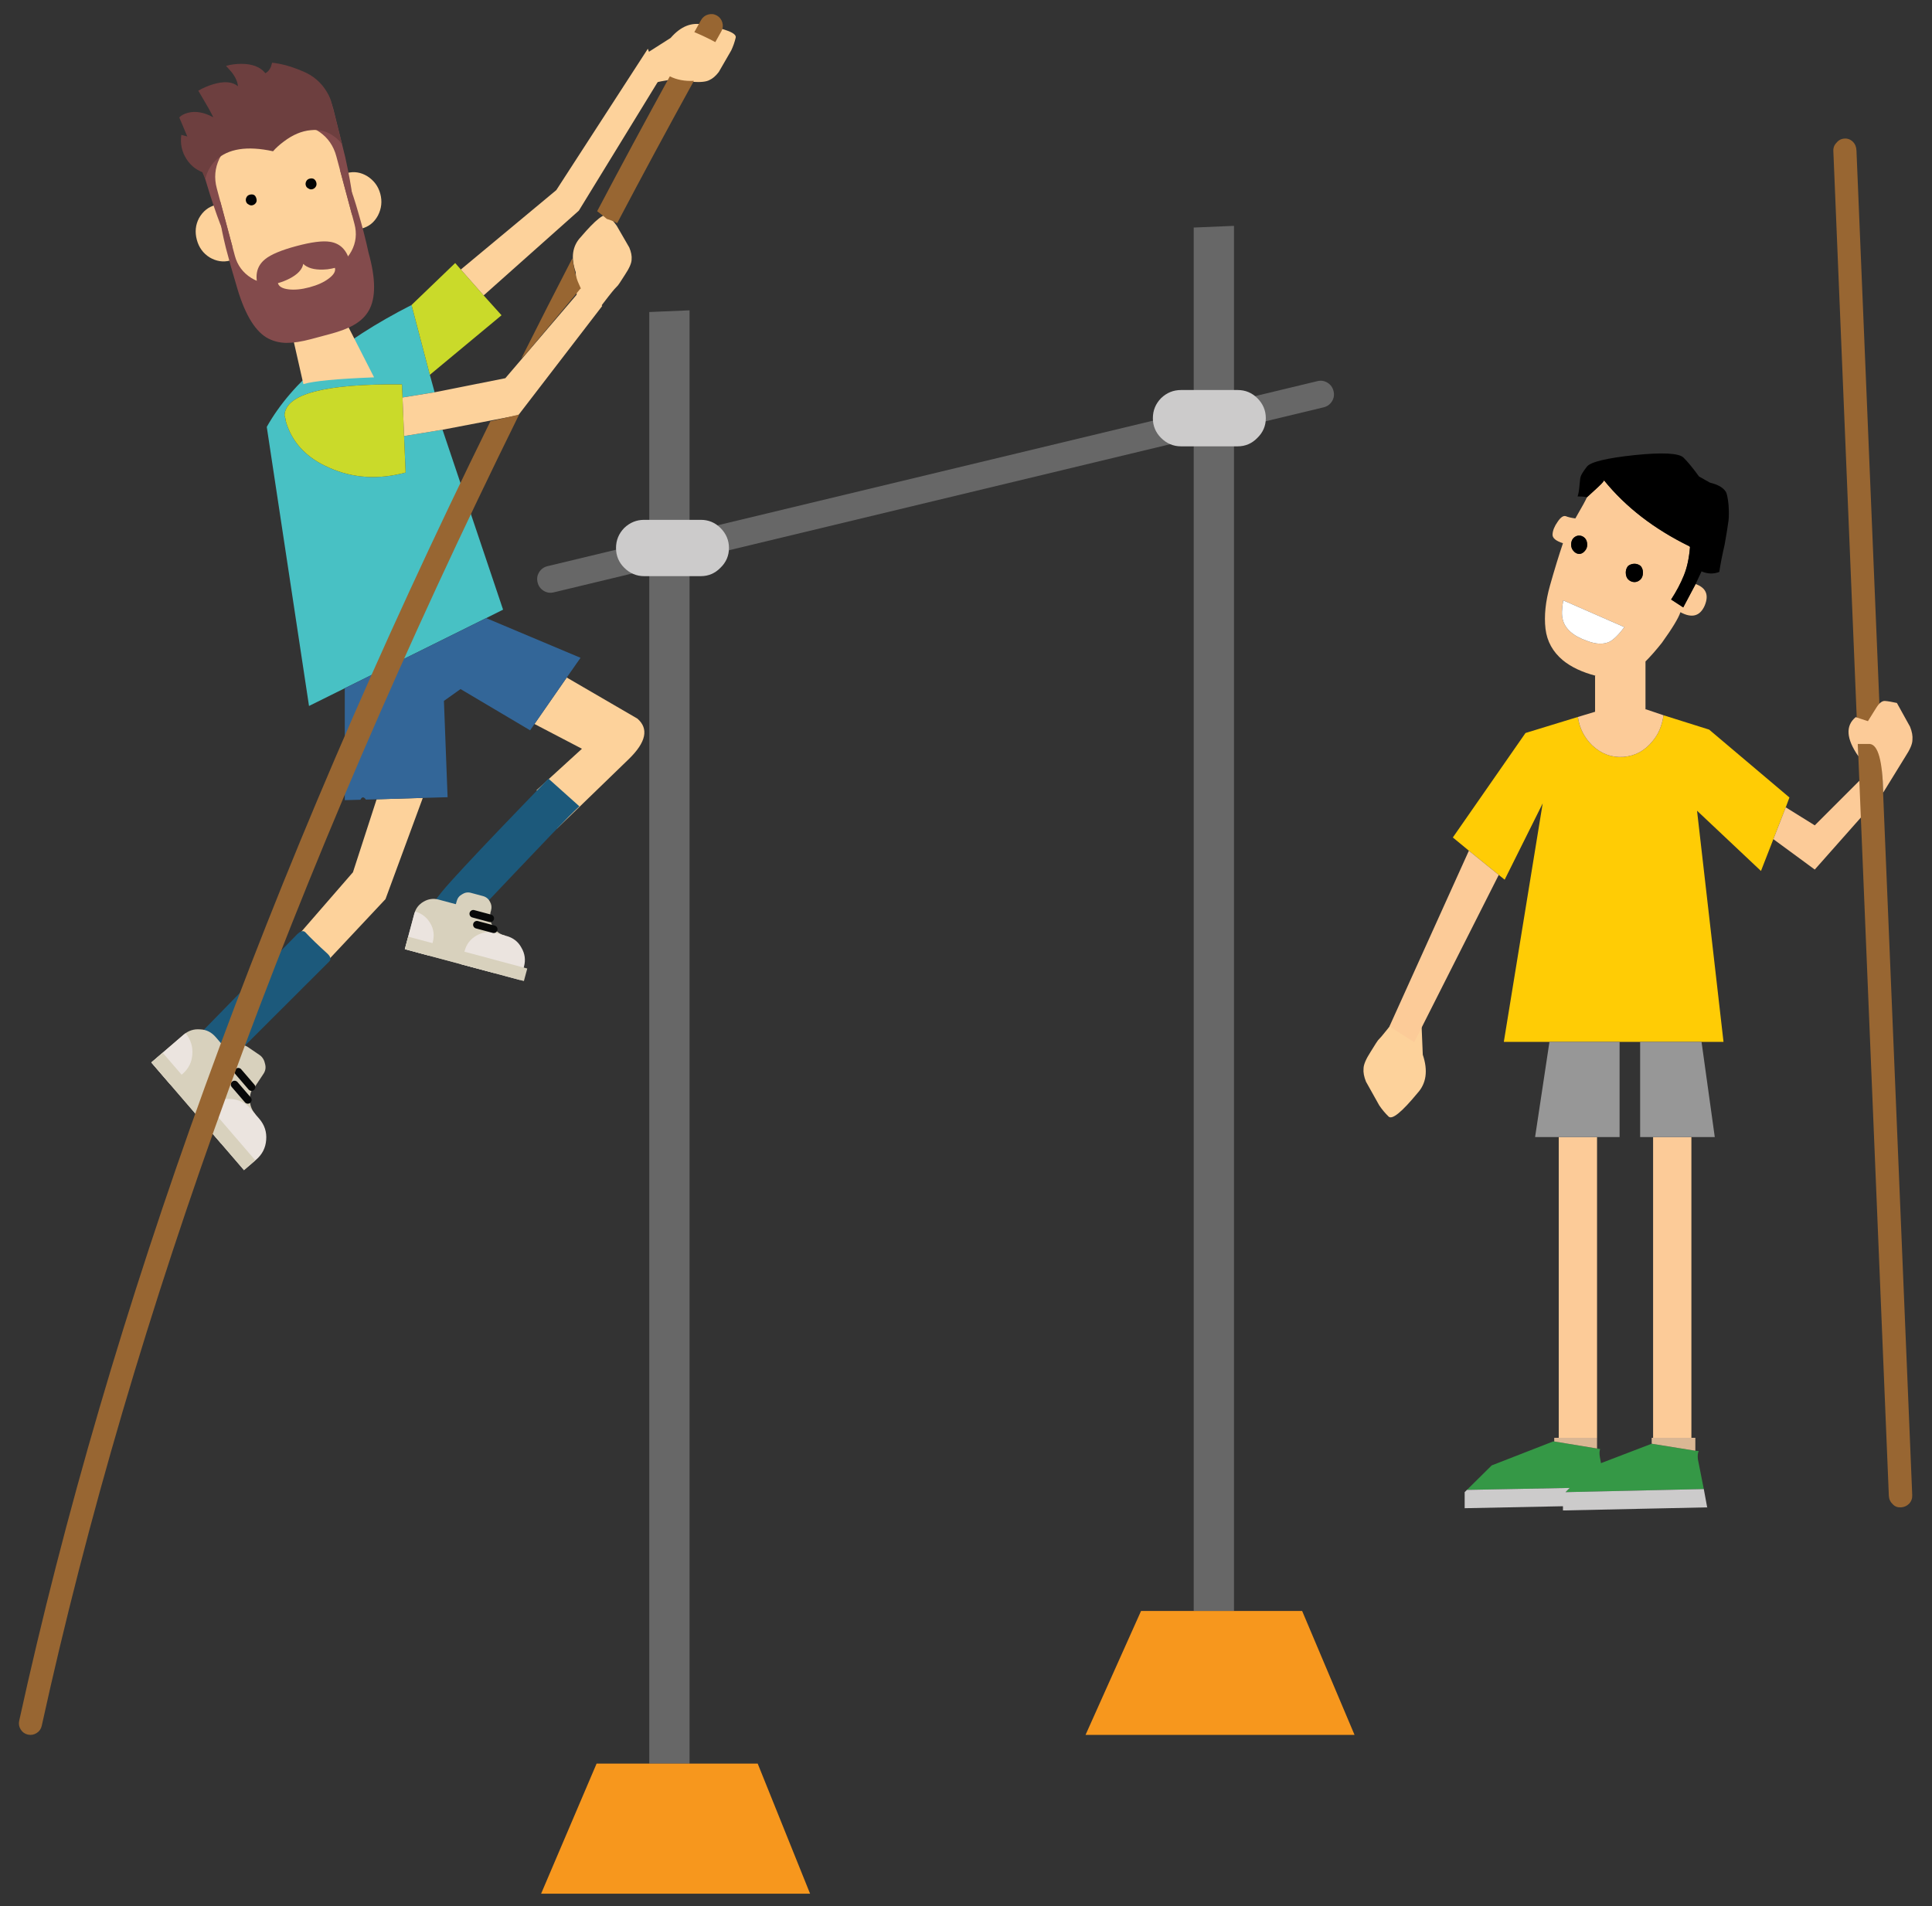 <?xml version="1.0" encoding="utf-8"?>
<!-- Generator: Adobe Illustrator 15.1.0, SVG Export Plug-In . SVG Version: 6.00 Build 0)  -->
<!DOCTYPE svg PUBLIC "-//W3C//DTD SVG 1.1//EN" "http://www.w3.org/Graphics/SVG/1.1/DTD/svg11.dtd">
<svg version="1.1" id="Layer_1" xmlns="http://www.w3.org/2000/svg" xmlns:xlink="http://www.w3.org/1999/xlink" x="0px" y="0px"
	 width="342.967px" height="338.471px" viewBox="0 0 342.967 338.471" enable-background="new 0 0 342.967 338.471"
	 xml:space="preserve">
<rect x="0" y="0" width="342.967" height="338.471" fill="#333333" stroke="none"/>
<symbol  id="prigun" viewBox="-0.002 -333.75 336.156 333.761">
	<g id="Layer_1_2_">
		<g>
			<path fill-rule="evenodd" clip-rule="evenodd" fill="#48C1C4" d="M68.375-74.925L75.2-73.8l10.75-31.95l-3-1.5l-25.1-12.45
				l-6.35-3.15L44-73.3c4.467,7.967,13.033,15.184,25.7,21.65l3.25-12.4l0.85-3.1l-5.7-0.925L68-65.75
				c-13.733,0.133-20.684-1.7-20.85-5.5c0.233-0.767,0.283-1.017,0.15-0.75c1.033-3.9,3.633-6.75,7.8-8.55
				c4.2-1.867,8.716-2.15,13.55-0.85L68.375-74.925z"/>
			<path fill-rule="evenodd" clip-rule="evenodd" fill="#CADA2A" d="M82.5-49.95l3.175-3.525L72.95-64.05l-3.25,12.4l7.75,7.45
				l1-1.15L82.5-49.95z M68.1-68.075l0.275-6.85L68.65-81.4c-4.833-1.3-9.35-1.017-13.55,0.85c-4.167,1.8-6.767,4.65-7.8,8.55
				c0.133-0.267,0.083-0.017-0.15,0.75c0.167,3.8,7.117,5.633,20.85,5.5L68.1-68.075z"/>
			<path fill-rule="evenodd" clip-rule="evenodd" fill="#FDD29B" d="M68.1-68.075l5.7,0.925l12.55,2.5l14.025,16.425l3.175-3.6
				l-14.9-19.4L75.2-73.8l-6.825-1.125L68.1-68.075z M82.5-49.95l-4.05,4.6l16.95,14.1l16.25,25.1l2-5.5L99.4-34.9L82.5-49.95z
				 M91.525-126.05l5.725,8.25l12.55-7.3c2.051-1.795,1.543-4.187-1.525-7.175c-2.52-2.454-6.778-6.579-12.775-12.375l-3.6,6.85
				l8.05,7.35L91.525-126.05z M71.7-139.175l-6.625-17.975l-10.6-11.3l-5.425,4.275l10.25,11.8l4.2,12.95L71.7-139.175z"/>
			<path fill-rule="evenodd" clip-rule="evenodd" fill="#336698" d="M63.5-139.425l-1.9-0.05c-0.367,0.517-0.684,0.525-0.95,0.025
				c0.01-0.015,0.018-0.031,0.025-0.05l-2.825-0.075v19.875l25.1,12.45l16.75-7.05l-2.45-3.5l-5.725-8.25l-0.775-1.125L78.4-119.85
				l-2.95-2.1l0.65-17.1l-4.4-0.125L63.5-139.425z"/>
			<path fill-rule="evenodd" clip-rule="evenodd" fill="#FDD29B" d="M106.137-37.605l2.219-3.844
				c0.336-0.805,0.472-1.516,0.409-2.133c-0.006-0.632-0.401-1.537-1.188-2.716c-0.777-1.222-1.19-1.847-1.238-1.875
				c-0.029-0.033-0.229-0.245-0.6-0.636c-0.375-0.411-1.493-1.837-3.354-4.281l-3.323,2.239l-0.217,5.023
				c-0.899,2.591-0.596,4.675,0.91,6.254c2.62,3.076,4.225,4.337,4.814,3.783C105.159-36.345,105.682-36.95,106.137-37.605z"/>
			<path fill-rule="evenodd" clip-rule="evenodd" fill="#6D3F3F" d="M33.289-28.308c-1.524,0.406-2.705,1.263-3.54,2.571
				c-0.835,1.308-1.141,2.738-0.917,4.292l7.585-2.04L33.289-28.308z"/>
			<path fill-rule="evenodd" clip-rule="evenodd" fill="#FDD29B" d="M50.5-65.7L47.85-54l8.65,2.35l6.55-12.85h-0.025
				C56.476-64.752,52.301-65.152,50.5-65.7z"/>
			<path fill-rule="evenodd" clip-rule="evenodd" fill="#FDD29B" d="M54.926-34.377c-0.363,1.357-0.23,2.633,0.399,3.83
				c0.684,1.211,1.65,1.984,2.898,2.318c1.267,0.339,2.48,0.15,3.642-0.566c1.171-0.753,1.934-1.79,2.288-3.11
				c0.359-1.338,0.219-2.627-0.419-3.864c-0.647-1.201-1.604-1.971-2.871-2.311c-1.248-0.334-2.471-0.148-3.669,0.558
				C56.05-36.8,55.294-35.752,54.926-34.377z"/>
			<path fill-rule="evenodd" clip-rule="evenodd" fill="#FDD29B" d="M34.336-18.865c1.613,2.158,3.984,3.656,7.114,4.495
				l0.814,0.218c3.148,0.844,5.96,0.734,8.436-0.328c2.619-1.16,4.318-3.196,5.098-6.109l5.643-21.059
				c0.81-3.021,0.429-5.906-1.143-8.654c-1.581-2.712-3.891-4.475-6.93-5.29l-0.814-0.218c-3.04-0.814-5.913-0.44-8.62,1.123
				c-2.729,1.576-4.501,3.884-5.316,6.923l-5.643,21.059C32.19-23.774,32.643-21.161,34.336-18.865z"/>
			<path fill-rule="evenodd" clip-rule="evenodd" fill="#FDD29B" d="M38.517-34.469c1.171-0.753,1.936-1.798,2.295-3.137
				c0.354-1.321,0.212-2.6-0.426-3.837c-0.647-1.201-1.604-1.971-2.871-2.311c-1.249-0.334-2.471-0.148-3.669,0.559
				c-1.144,0.721-1.897,1.76-2.261,3.117c-0.368,1.375-0.238,2.661,0.392,3.857c0.684,1.211,1.65,1.983,2.898,2.318
				C36.142-33.564,37.355-33.753,38.517-34.469z"/>
			<path fill-rule="evenodd" clip-rule="evenodd" fill="#834B4C" d="M56.986-27.63c0.909-0.571,2.019-3.192,3.329-7.863
				c0.685-2.337,1.266-4.615,1.744-6.833c1.31-4.671,1.323-8.12,0.038-10.345c-0.596-1.032-1.492-1.883-2.689-2.553
				c-1.008-0.58-2.39-1.105-4.145-1.576l-3.392-0.909c-1.683-0.451-3.135-0.675-4.357-0.673c-1.322,0.014-2.525,0.341-3.608,0.982
				c-2.186,1.354-3.96,4.465-5.323,9.335c-0.64,2.098-1.253,4.279-1.841,6.545c-1.117,4.529-1.442,7.264-0.977,8.203l2.574-9.606
				c0.451-1.683,1.422-2.993,2.915-3.931c1.465-0.907,3.002-1.145,4.612-0.713l9.525,2.552c1.61,0.431,2.823,1.406,3.638,2.923
				s0.992,3.136,0.532,4.854L56.986-27.63z"/>
			<path fill-rule="evenodd" clip-rule="evenodd" fill="#834B4C" d="M53.357-20.924c-1.499,1.034-3.053,1.334-4.663,0.903
				l-9.525-2.553c-1.61-0.431-2.806-1.469-3.586-3.113c-0.794-1.667-0.947-3.414-0.457-5.242l2.799-10.448
				c-0.877,0.598-2.23,3.765-4.058,9.5c-0.558,1.79-1.135,3.729-1.734,5.818l-0.725,2.598c-0.369,1.375-0.441,2.441-0.217,3.199
				c0.216,0.64,0.688,1.086,1.415,1.339c0.551,0.187,1.458,0.352,2.718,0.496c1.537,0.199,2.722,0.41,3.554,0.632l6.676,6.239
				c2.768,0.742,4.924,0.767,6.467,0.075c1.785-0.802,3.056-2.613,3.812-5.436l2.106-8.511c1.29-5.898,1.693-9.319,1.208-10.264
				l-2.799,10.448C55.852-23.396,54.855-21.957,53.357-20.924z"/>
			<path fill-rule="evenodd" clip-rule="evenodd" fill="#834B4C" d="M55.239-40.431c1.781-0.279,2.943-1.432,3.486-3.458
				c0.596-2.225,0.314-4.356-0.847-6.393c-1.17-2-2.886-3.304-5.147-3.91c-2.226-0.596-4.354-0.323-6.386,0.819
				c-2.019,1.166-3.329,2.87-3.93,5.113c-0.543,2.026-0.113,3.605,1.29,4.738c1.017,0.835,2.865,1.611,5.542,2.329
				C51.943-40.47,53.94-40.216,55.239-40.431z"/>
			<path fill-rule="evenodd" clip-rule="evenodd" fill="#FDD29B" d="M55.469-45.197l0.631,0.14c0.16-0.597-0.204-1.228-1.093-1.893
				c-0.852-0.655-1.993-1.174-3.422-1.557c-1.411-0.378-2.659-0.499-3.742-0.363s-1.706,0.503-1.865,1.1
				c0.688,0.184,1.389,0.459,2.105,0.826c1.427,0.751,2.224,1.614,2.389,2.589c0.734-0.715,1.901-1.052,3.5-1.011
				C54.531-45.352,55.03-45.295,55.469-45.197z"/>
			<path fill-rule="evenodd" clip-rule="evenodd" fill="#6D3F3F" d="M31.848-13.598c0.788,0.463,1.656,0.841,2.605,1.134
				c1.994,0.592,3.47,0.474,4.429-0.355c-0.049,0.763-0.417,1.594-1.105,2.496l-1,1.128c0.791,0.231,1.68,0.353,2.666,0.365
				c1.976,0.006,3.414-0.549,4.314-1.665c0.441,0.235,0.767,0.613,0.976,1.134l0.213,0.726c0.254-0.009,0.719-0.079,1.394-0.208
				c1.226-0.234,2.628-0.692,4.208-1.374c1.752-0.752,3.118-1.938,4.094-3.557c0.491-0.819,0.794-1.552,0.91-2.2l1.845-7.213
				l-0.321,0.438c-0.338,0.394-0.687,0.718-1.045,0.971c-1.225,0.952-2.628,1.342-4.211,1.169c-1.61-0.141-3.205-0.81-4.784-2.009
				c-0.776-0.576-1.417-1.155-1.92-1.736c-4.592,1-7.979,0.47-10.162-1.588c-0.693-0.67-1.205-1.438-1.536-2.302
				c-0.179-0.417-0.285-0.784-0.315-1.103l-4.636,11.003c0.349,0.365,0.857,0.637,1.527,0.816c1.356,0.364,2.863,0.099,4.518-0.796
				c-0.545,1.095-1.164,2.209-1.855,3.342L31.848-13.598z"/>
			<path fill-rule="evenodd" clip-rule="evenodd" fill="#030404" d="M51.393-30.961c-0.243,0.11-0.4,0.3-0.473,0.572
				c-0.068,0.253-0.029,0.506,0.117,0.758c0.119,0.207,0.306,0.344,0.559,0.412c0.29,0.078,0.546,0.059,0.771-0.055
				c0.216-0.156,0.358-0.36,0.426-0.613c0.073-0.271,0.05-0.51-0.069-0.717c-0.146-0.252-0.354-0.415-0.626-0.487
				C51.844-31.16,51.609-31.117,51.393-30.961z"/>
			<path fill-rule="evenodd" clip-rule="evenodd" fill="#030404" d="M40.782-33.805c-0.243,0.11-0.401,0.3-0.473,0.572
				c-0.068,0.253-0.029,0.506,0.117,0.758c0.119,0.207,0.305,0.344,0.559,0.412c0.29,0.078,0.546,0.059,0.771-0.055
				c0.188-0.124,0.321-0.331,0.399-0.621c0.078-0.289,0.063-0.525-0.042-0.709c-0.146-0.252-0.354-0.415-0.625-0.487
				C41.233-34.003,40.998-33.96,40.782-33.805z"/>
			<g>
				<path fill-rule="evenodd" clip-rule="evenodd" fill="#1C597B" d="M88.8-141.15c2.566,2.662,4.3,4.461,5.2,5.4l5.5-4.925
					c-0.912-0.82-2.554-2.471-4.925-4.95c-4.977-5.212-8.985-9.429-12.025-12.65c-3.036-3.22-5.052-4.879-6.05-4.975
					c-1-0.067-1.867,0.233-2.6,0.9c-0.7,0.6-1.083,1.417-1.15,2.45c-0.036,0.997,1.289,2.98,3.975,5.95
					C79.415-150.976,83.44-146.709,88.8-141.15z"/>
				<path fill-rule="evenodd" clip-rule="evenodd" fill="#D8D1BD" d="M86.231-163.599l-1.877-6.68l-15.846,4.244l1.693,6.322
					c0.247,0.923,0.795,1.629,1.644,2.119s1.734,0.611,2.657,0.364l9.171-2.456c-0.124-0.897,0.064-1.714,0.565-2.449
					C84.699-162.878,85.363-163.366,86.231-163.599z"/>
				<path fill-rule="evenodd" clip-rule="evenodd" fill="#EBE4DF" d="M89.661-169.141l-0.639-2.388l-10.528,2.819l0.64,2.388
					c0.315,1.176,1.011,2.075,2.089,2.697c1.06,0.627,2.178,0.784,3.353,0.469l1.927-0.516c1.23-0.33,2.129-1.026,2.697-2.089
					C89.827-166.82,89.981-167.947,89.661-169.141z"/>
				<path fill-rule="evenodd" clip-rule="evenodd" fill="#EBE4DF" d="M73.048-161.464c0.596-1.032,0.734-2.145,0.415-3.338
					l-0.64-2.388l-4.314,1.155l1.693,6.322l0.156,0.365C71.542-159.703,72.438-160.409,73.048-161.464z"/>
				<path fill-rule="evenodd" clip-rule="evenodd" fill="#D8D1BD" d="M77.51-158.268l0.204,0.76
					c0.146,0.542,0.468,0.951,0.968,1.224c0.491,0.314,1.008,0.398,1.551,0.253l2.144-0.574c0.561-0.15,0.976-0.484,1.244-1.002
					c0.278-0.482,0.344-0.994,0.199-1.537l-0.203-0.76L77.51-158.268z"/>
				<polygon fill-rule="evenodd" clip-rule="evenodd" fill="#D8D1BD" points="89.646,-171.696 68.509,-166.035 69.104,-163.81 
					90.242,-169.471 				"/>
				
					<line fill-rule="evenodd" clip-rule="evenodd" fill="none" stroke="#070808" stroke-width="1.35" stroke-linecap="round" x1="80.661" y1="-159.751" x2="83.672" y2="-160.558"/>
				
					<line fill-rule="evenodd" clip-rule="evenodd" fill="none" stroke="#070808" stroke-width="1.35" stroke-linecap="round" x1="81.303" y1="-161.697" x2="84.287" y2="-162.497"/>
			</g>
			<g>
				<path fill-rule="evenodd" clip-rule="evenodd" fill="#1C597B" d="M50.875-163.061c0.381-0.42,0.94-0.986,1.679-1.698
					c0.739-0.712,1.444-1.372,2.116-1.976c0.672-0.605,0.815-1.099,0.427-1.479l-19.321-19.288
					c-0.728-0.729-1.602-1.112-2.621-1.152c-1.006-0.053-1.86,0.258-2.563,0.933c-0.688,0.688-1.033,1.536-1.033,2.542
					c0.066,1.019,0.45,1.906,1.152,2.661l18.546,18.99C49.958-162.798,50.497-162.643,50.875-163.061z"/>
				<g>
					<path fill-rule="evenodd" clip-rule="evenodd" fill="#D8D1BD" d="M34.945-181.658l7.146-8.305
						c-0.716-0.758-1.081-1.643-1.095-2.653c-0.03-1.024,0.299-1.938,0.99-2.74l-6.131-5.147l-12.347,14.35l5.724,4.925
						c0.852,0.733,1.833,1.05,2.944,0.951C33.261-180.313,34.184-180.773,34.945-181.658z"/>
					<path fill-rule="evenodd" clip-rule="evenodd" fill="#EBE4DF" d="M42.118-203.41l-2.162-1.86l-8.224,9.559l2.162,1.86
						c1.064,0.916,2.313,1.32,3.745,1.212c1.418-0.091,2.592-0.677,3.522-1.759l1.501-1.744c0.944-1.098,1.356-2.354,1.234-3.771
						C43.792-201.314,43.199-202.48,42.118-203.41z"/>
					<path fill-rule="evenodd" clip-rule="evenodd" fill="#EBE4DF" d="M29.597-180.958c0.897-1.109,1.293-2.365,1.188-3.767
						c-0.088-1.388-0.673-2.546-1.754-3.476l-2.162-1.86l-3.361,3.907l5.724,4.925L29.597-180.958z"/>
					<path fill-rule="evenodd" clip-rule="evenodd" fill="#D8D1BD" d="M43.407-188.182l-1.602-2.42l-4.979,5.752l0.538,0.789
						c0.358,0.525,0.832,0.844,1.421,0.955c0.692,0.169,1.324,0.06,1.893-0.328l2.102-1.433c0.489-0.365,0.799-0.898,0.932-1.598
						C43.867-187.084,43.765-187.656,43.407-188.182z"/>
					<polygon fill-rule="evenodd" clip-rule="evenodd" fill="#D8D1BD" points="25.522,-184.42 41.97,-203.537 39.956,-205.271 
						23.508,-186.154 					"/>
					
						<line fill-rule="evenodd" clip-rule="evenodd" fill="none" stroke="#070808" stroke-width="1.35" stroke-linecap="round" x1="38.944" y1="-187.796" x2="41.291" y2="-190.524"/>
					
						<line fill-rule="evenodd" clip-rule="evenodd" fill="none" stroke="#070808" stroke-width="1.35" stroke-linecap="round" x1="38.291" y1="-190.068" x2="40.638" y2="-192.796"/>
				</g>
			</g>
			<path fill-rule="evenodd" clip-rule="evenodd" fill="#FDD29B" d="M126.458-6.437l-2.219-3.844
				c-0.529-0.693-1.077-1.167-1.642-1.42c-0.55-0.311-1.532-0.421-2.946-0.33c-1.447,0.062-2.195,0.106-2.243,0.134
				c-0.043,0.009-0.327,0.076-0.851,0.201c-0.543,0.12-1.874-0.063-3.991-0.548l-1.116,5.31l4.242,2.7
				c1.794,2.074,3.751,2.854,5.871,2.339c3.974-0.731,5.868-1.491,5.683-2.278C127.061-4.959,126.798-5.714,126.458-6.437z"/>
		</g>
		<g>
			<path fill-rule="evenodd" clip-rule="evenodd" fill="#986632" d="M115.55-11.05c1.24-0.618,2.665-0.885,4.275-0.8
				c-4.668-8.466-9.21-16.891-13.625-25.275c-0.538,0.305-1.146,0.555-1.825,0.75c-0.558,0.481-1.132,0.939-1.725,1.375
				C106.838-27.052,111.138-19.069,115.55-11.05z M123.9-0.25c0.495-0.284,0.82-0.701,0.975-1.25
				c0.157-0.539,0.099-1.056-0.175-1.55c-0.359-0.643-0.718-1.284-1.075-1.925c-1.219,0.657-2.46,1.249-3.725,1.775
				c0.397,0.713,0.797,1.43,1.2,2.15c0.284,0.493,0.7,0.818,1.25,0.975C122.891,0.083,123.407,0.024,123.9-0.25z M83.7-72.3l5.1,1.2
				C48.382-153.077,20.132-230.693,4.05-303.95c-0.123-0.547-0.422-0.973-0.9-1.275c-0.48-0.306-0.997-0.397-1.55-0.275
				c-0.547,0.122-0.973,0.422-1.275,0.9c-0.305,0.48-0.396,0.997-0.275,1.55C16.058-230.053,43.941-153.136,83.7-72.3z
				 M89.175-61.175c3.185,6.348,6.209,12.29,9.075,17.825c0.329-2.097,0.696-3.58,1.1-4.45c0.404-0.869,0.521-1.177,0.35-0.925
				c-4.006-4.832-7.198-8.657-9.575-11.475C89.809-60.518,89.493-60.843,89.175-61.175z"/>
		</g>
		<g>
			<path fill-rule="evenodd" clip-rule="evenodd" fill="#FDD29B" d="M241.486-193.772l-2.353,4.207
				c-0.356,0.881-0.5,1.659-0.434,2.333c0.006,0.692,0.426,1.683,1.259,2.973c0.823,1.337,1.261,2.021,1.312,2.052
				c0.031,0.036,0.243,0.268,0.636,0.696c0.398,0.449,1.383,1.697,2.955,3.745l4.125-1.51l0.23-5.498
				c0.954-2.835,0.632-5.117-0.964-6.845c-2.778-3.366-4.479-4.746-5.104-4.14C242.523-195.151,241.969-194.49,241.486-193.772z"/>
		</g>
		<g>
			<polygon fill-rule="evenodd" clip-rule="evenodd" fill="#676767" points="119.05,-310.65 111.9,-310.65 111.9,-52.9 
				119.05,-52.6 			"/>
			<polygon fill-rule="evenodd" clip-rule="evenodd" fill="#F7971D" points="111.9,-310.65 119.05,-310.65 131.15,-310.65 
				140.45,-333.75 92.7,-333.75 102.55,-310.65 			"/>
		</g>
		<g>
			<polygon fill-rule="evenodd" clip-rule="evenodd" fill="#676767" points="215.7,-283.55 208.55,-283.55 208.55,-37.9 
				215.7,-37.6 			"/>
			<polygon fill-rule="evenodd" clip-rule="evenodd" fill="#F7971D" points="208.55,-283.55 215.7,-283.55 227.8,-283.55 
				237.1,-305.55 189.35,-305.55 199.2,-283.55 			"/>
		</g>
		<g>
			<path fill-rule="evenodd" clip-rule="evenodd" fill="#676767" d="M233.1-68.75c-0.354-0.563-0.854-0.922-1.5-1.075l-136.65-32.85
				c-0.639-0.159-1.239-0.067-1.8,0.275c-0.564,0.353-0.922,0.853-1.075,1.5c-0.159,0.638-0.068,1.238,0.275,1.8
				c0.354,0.563,0.854,0.922,1.5,1.075l136.65,32.85c0.64,0.16,1.239,0.068,1.8-0.275c0.564-0.353,0.922-0.853,1.075-1.5
				C233.534-67.589,233.443-68.188,233.1-68.75z"/>
			<g>
				<path fill-rule="evenodd" clip-rule="evenodd" fill="#CCCBCB" d="M121.05-89.8c1.367,0,2.533-0.483,3.5-1.45
					c1-1,1.5-2.184,1.5-3.55s-0.5-2.533-1.5-3.5c-0.967-1-2.133-1.5-3.5-1.5H111c-1.367,0-2.55,0.5-3.55,1.5
					c-0.966,0.967-1.45,2.133-1.45,3.5s0.483,2.55,1.45,3.55c1,0.967,2.184,1.45,3.55,1.45H121.05z"/>
			</g>
			<g>
				<path fill-rule="evenodd" clip-rule="evenodd" fill="#CCCBCB" d="M206.3-66.75h10.05c1.367,0,2.533-0.483,3.5-1.45
					c1-1,1.5-2.183,1.5-3.55s-0.5-2.533-1.5-3.5c-0.967-1-2.133-1.5-3.5-1.5H206.3c-1.367,0-2.55,0.5-3.55,1.5
					c-0.967,0.967-1.45,2.133-1.45,3.5s0.483,2.55,1.45,3.55C203.75-67.233,204.933-66.75,206.3-66.75z"/>
			</g>
		</g>
		<g>
			<path fill-rule="evenodd" clip-rule="evenodd" fill="#FFCC05" d="M271.7-182.5h-8.1l6.9,42.35l-6.75-13.55l-1.05,0.85l-5.3,4.3
				l-2.85,2.35l12.9,18.55l9.3,2.85c0.267-1.966,1.117-3.65,2.55-5.05c1.6-1.5,3.434-2.183,5.5-2.05c2.1,0.167,3.833,1.1,5.2,2.8
				c1.033,1.2,1.683,2.733,1.95,4.6l8.1-2.55l14.25-12.05l-0.65-1.75l-2.2-5.65l-2.2-5.65l-11.35,10.7l4.7-41.05h-3.9h-10.9h-3.65
				H271.7z"/>
			<path fill-rule="evenodd" clip-rule="evenodd" fill="#FCCB98" d="M313.65-140.85l5.15-3.2l9.7,9.7l2.3-4l-12-13.55l-7.35,5.4
				L313.65-140.85z M257.4-148.55l5.3-4.3l-15-29.7l-4.4,2.8L257.4-148.55z M280.15-199.4v-53.4h-6.8v53.4H280.15z M290.1-199.4h6.8
				v-53.4h-6.8V-199.4z M291.95-124.5c-0.267-1.867-0.917-3.4-1.95-4.6c-1.367-1.7-3.1-2.633-5.2-2.8
				c-2.066-0.133-3.9,0.55-5.5,2.05c-1.433,1.4-2.283,3.083-2.55,5.05l3.15,0.95l8.95,0.4L291.95-124.5z"/>
			<path fill-rule="evenodd" clip-rule="evenodd" fill="#979797" d="M298.7-182.5l2.35-16.9h-4.15h-6.8h-2.3v16.9H298.7z
				 M280.15-199.4h-6.8h-4.2l2.55,16.9h12.45v-16.9H280.15z"/>
			<path fill-rule="evenodd" clip-rule="evenodd" fill="#359846" d="M299.1-261.9l-24.55-0.55l0.75,0.75l-18.25-0.35l4.4,4.35
				l10.9,4.25h0.2l7.6-1.25l0.55-0.1c-0.133-0.333-0.15-0.8-0.05-1.4l0.2-1.1l9,3.45l7.75-1.25l0.6-0.05
				c-0.167-0.333-0.216-0.817-0.15-1.45L299.1-261.9z"/>
			<polygon fill-rule="evenodd" clip-rule="evenodd" fill="#CCCBCB" points="257.05,-262.05 275.3,-261.7 274.55,-262.45 
				299.1,-261.9 299.7,-265.15 274.1,-265.7 274.1,-264.95 256.65,-265.3 256.65,-262.45 			"/>
			<path fill-rule="evenodd" clip-rule="evenodd" fill="#DAB794" d="M297.6-255.1l-7.75,1.25v1.05h0.25h6.8h0.7V-255.1z
				 M273.35-252.8h6.8v-1.9l-7.6,1.25v0.65H273.35z"/>
			<g>
				<path fill-rule="evenodd" clip-rule="evenodd" fill="#FCCB98" d="M278.35-85.8c1.733,1.567,2.667,2.45,2.8,2.65l0.25,0.35
					c3.833-4.733,8.883-8.633,15.15-11.7c0.033-0.033,0.067-0.083,0.1-0.15c-0.167-2-0.533-3.684-1.1-5.05
					c-0.566-1.4-1.316-2.816-2.25-4.25l2.15-1.4l2.2,4.15c1.867-0.667,2.4-1.95,1.6-3.85c-0.833-1.867-2.267-2.25-4.3-1.15
					c-0.333-1.033-1.433-2.85-3.3-5.45c-1.033-1.3-2-2.4-2.9-3.3v-10.15h-8.95v7.6c0.067,0,0.117,0,0.15,0
					c-2.433,0.633-4.383,1.55-5.85,2.75c-1.8,1.5-2.833,3.367-3.1,5.6c-0.267,2.3,0,4.867,0.8,7.7c0.8,2.833,1.567,5.333,2.3,7.5
					c-1.267,0.4-1.883,0.917-1.85,1.55c0.033,0.7,0.333,1.45,0.9,2.25c0.533,0.8,1.017,1.133,1.45,1c0.4-0.167,0.966-0.3,1.7-0.4
					C277.533-87.417,278.217-86.167,278.35-85.8z M286.8-100.85c0.4,0,0.767,0.167,1.1,0.5c0.267,0.3,0.4,0.7,0.4,1.2
					c0,0.433-0.133,0.816-0.4,1.15c-0.333,0.267-0.7,0.4-1.1,0.4c-0.433,0-0.816-0.133-1.15-0.4c-0.267-0.333-0.4-0.717-0.4-1.15
					c0-0.5,0.133-0.9,0.4-1.2C285.983-100.684,286.367-100.85,286.8-100.85z M278.4-94.2c0,0.467-0.133,0.85-0.4,1.15
					c-0.3,0.3-0.633,0.45-1,0.45h-0.15c-0.333-0.033-0.633-0.183-0.9-0.45c-0.267-0.3-0.4-0.683-0.4-1.15c0-0.433,0.133-0.8,0.4-1.1
					c0.3-0.367,0.65-0.55,1.05-0.55c0.367,0,0.7,0.183,1,0.55c0.267,0.3,0.4,0.65,0.4,1.05V-94.2z M278.4-111.3
					c1.567-0.6,2.883-0.65,3.95-0.15c0.733,0.367,1.617,1.233,2.65,2.6l-10.85,4.75c-0.267-1.5-0.3-2.617-0.1-3.35
					C274.45-109.15,275.9-110.434,278.4-111.3z"/>
				<path fill-rule="evenodd" clip-rule="evenodd" d="M278.35-85.8c-0.267,0.1-0.817,0.15-1.65,0.15
					c0.167,0.5,0.284,1.216,0.35,2.15c0.067,0.767,0.133,1.233,0.2,1.4c0.1,0.333,0.467,0.917,1.1,1.75
					c0.667,0.833,3.5,1.517,8.5,2.05c4.933,0.5,7.816,0.35,8.65-0.45c0.8-0.8,1.717-1.917,2.75-3.35l1.95-1.1
					c1.4-0.333,2.333-0.867,2.8-1.6c0.2-0.3,0.367-1.1,0.5-2.4c0.066-1.133,0.066-2.017,0-2.65c-0.133-1.033-0.367-2.483-0.7-4.35
					c-0.433-1.867-0.75-3.483-0.95-4.85c-1.034-0.4-2.083-0.367-3.15,0.1l-1.05-2.25l-2.2-4.15l-2.15,1.4
					c0.934,1.434,1.684,2.85,2.25,4.25c0.567,1.367,0.934,3.05,1.1,5.05c-0.033,0.066-0.067,0.117-0.1,0.15
					c-6.267,3.066-11.316,6.967-15.15,11.7l-0.25-0.35C281.017-83.35,280.083-84.233,278.35-85.8z M278.4-94.2v-0.05
					c0-0.4-0.133-0.75-0.4-1.05c-0.3-0.367-0.633-0.55-1-0.55c-0.4,0-0.75,0.183-1.05,0.55c-0.267,0.3-0.4,0.667-0.4,1.1
					c0,0.467,0.133,0.85,0.4,1.15c0.267,0.267,0.567,0.417,0.9,0.45H277c0.367,0,0.7-0.15,1-0.45
					C278.267-93.35,278.4-93.733,278.4-94.2z M286.8-100.85c-0.433,0-0.816,0.167-1.15,0.5c-0.267,0.3-0.4,0.7-0.4,1.2
					c0,0.433,0.133,0.816,0.4,1.15c0.333,0.267,0.717,0.4,1.15,0.4c0.4,0,0.767-0.133,1.1-0.4c0.267-0.333,0.4-0.717,0.4-1.15
					c0-0.5-0.133-0.9-0.4-1.2C287.566-100.684,287.2-100.85,286.8-100.85z"/>
				<path fill-rule="evenodd" clip-rule="evenodd" fill="#FFFFFF" d="M278.4-111.3c-2.5,0.867-3.95,2.15-4.35,3.85
					c-0.2,0.733-0.167,1.85,0.1,3.35l10.85-4.75c-1.033-1.367-1.917-2.233-2.65-2.6C281.283-111.95,279.967-111.9,278.4-111.3z"/>
			</g>
			<g>
				<path fill-rule="evenodd" clip-rule="evenodd" fill="#986632" d="M324.1-22.1c0.566,0.033,1.066-0.167,1.5-0.6
					c0.367-0.367,0.566-0.867,0.6-1.5l9.9-238.75c0.033-0.6-0.15-1.117-0.55-1.55c-0.4-0.4-0.883-0.617-1.45-0.65
					c-0.6-0.034-1.083,0.15-1.45,0.55c-0.433,0.4-0.667,0.9-0.7,1.5L322.1-24.35c-0.034,0.6,0.15,1.1,0.55,1.5
					C323.017-22.383,323.5-22.133,324.1-22.1z"/>
			</g>
			<path fill-rule="evenodd" clip-rule="evenodd" fill="#FCCB98" d="M333.379-122.318l2.333-4.213
				c0.353-0.875,0.495-1.66,0.424-2.353c0-0.693-0.406-1.66-1.219-2.9c-0.247-0.392-1.572-2.544-3.976-6.458
				c-0.106,5.642-0.901,8.524-2.385,8.646h-2.12l0.105-2.189c-2.161,3.108-2.32,5.425-0.477,6.95l2.173-0.711
				c0.466,0.747,0.961,1.54,1.484,2.381c0.526,0.839,1.039,1.24,1.537,1.204C331.755-121.994,332.462-122.113,333.379-122.318z"/>
		</g>
	</g>
</symbol>
<g>
	<g id="Layer_1_1_">
	</g>
	<g id="Layer_3">
	</g>
	<g id="Layer_2">
	</g>
	<g id="Layer_4">
		
			<use xlink:href="#prigun"  width="336.156" height="333.761" x="-0.002" y="-333.75" transform="matrix(1 0 0 -1 3.356 2.505)" overflow="visible"/>
	</g>
</g>
</svg>
